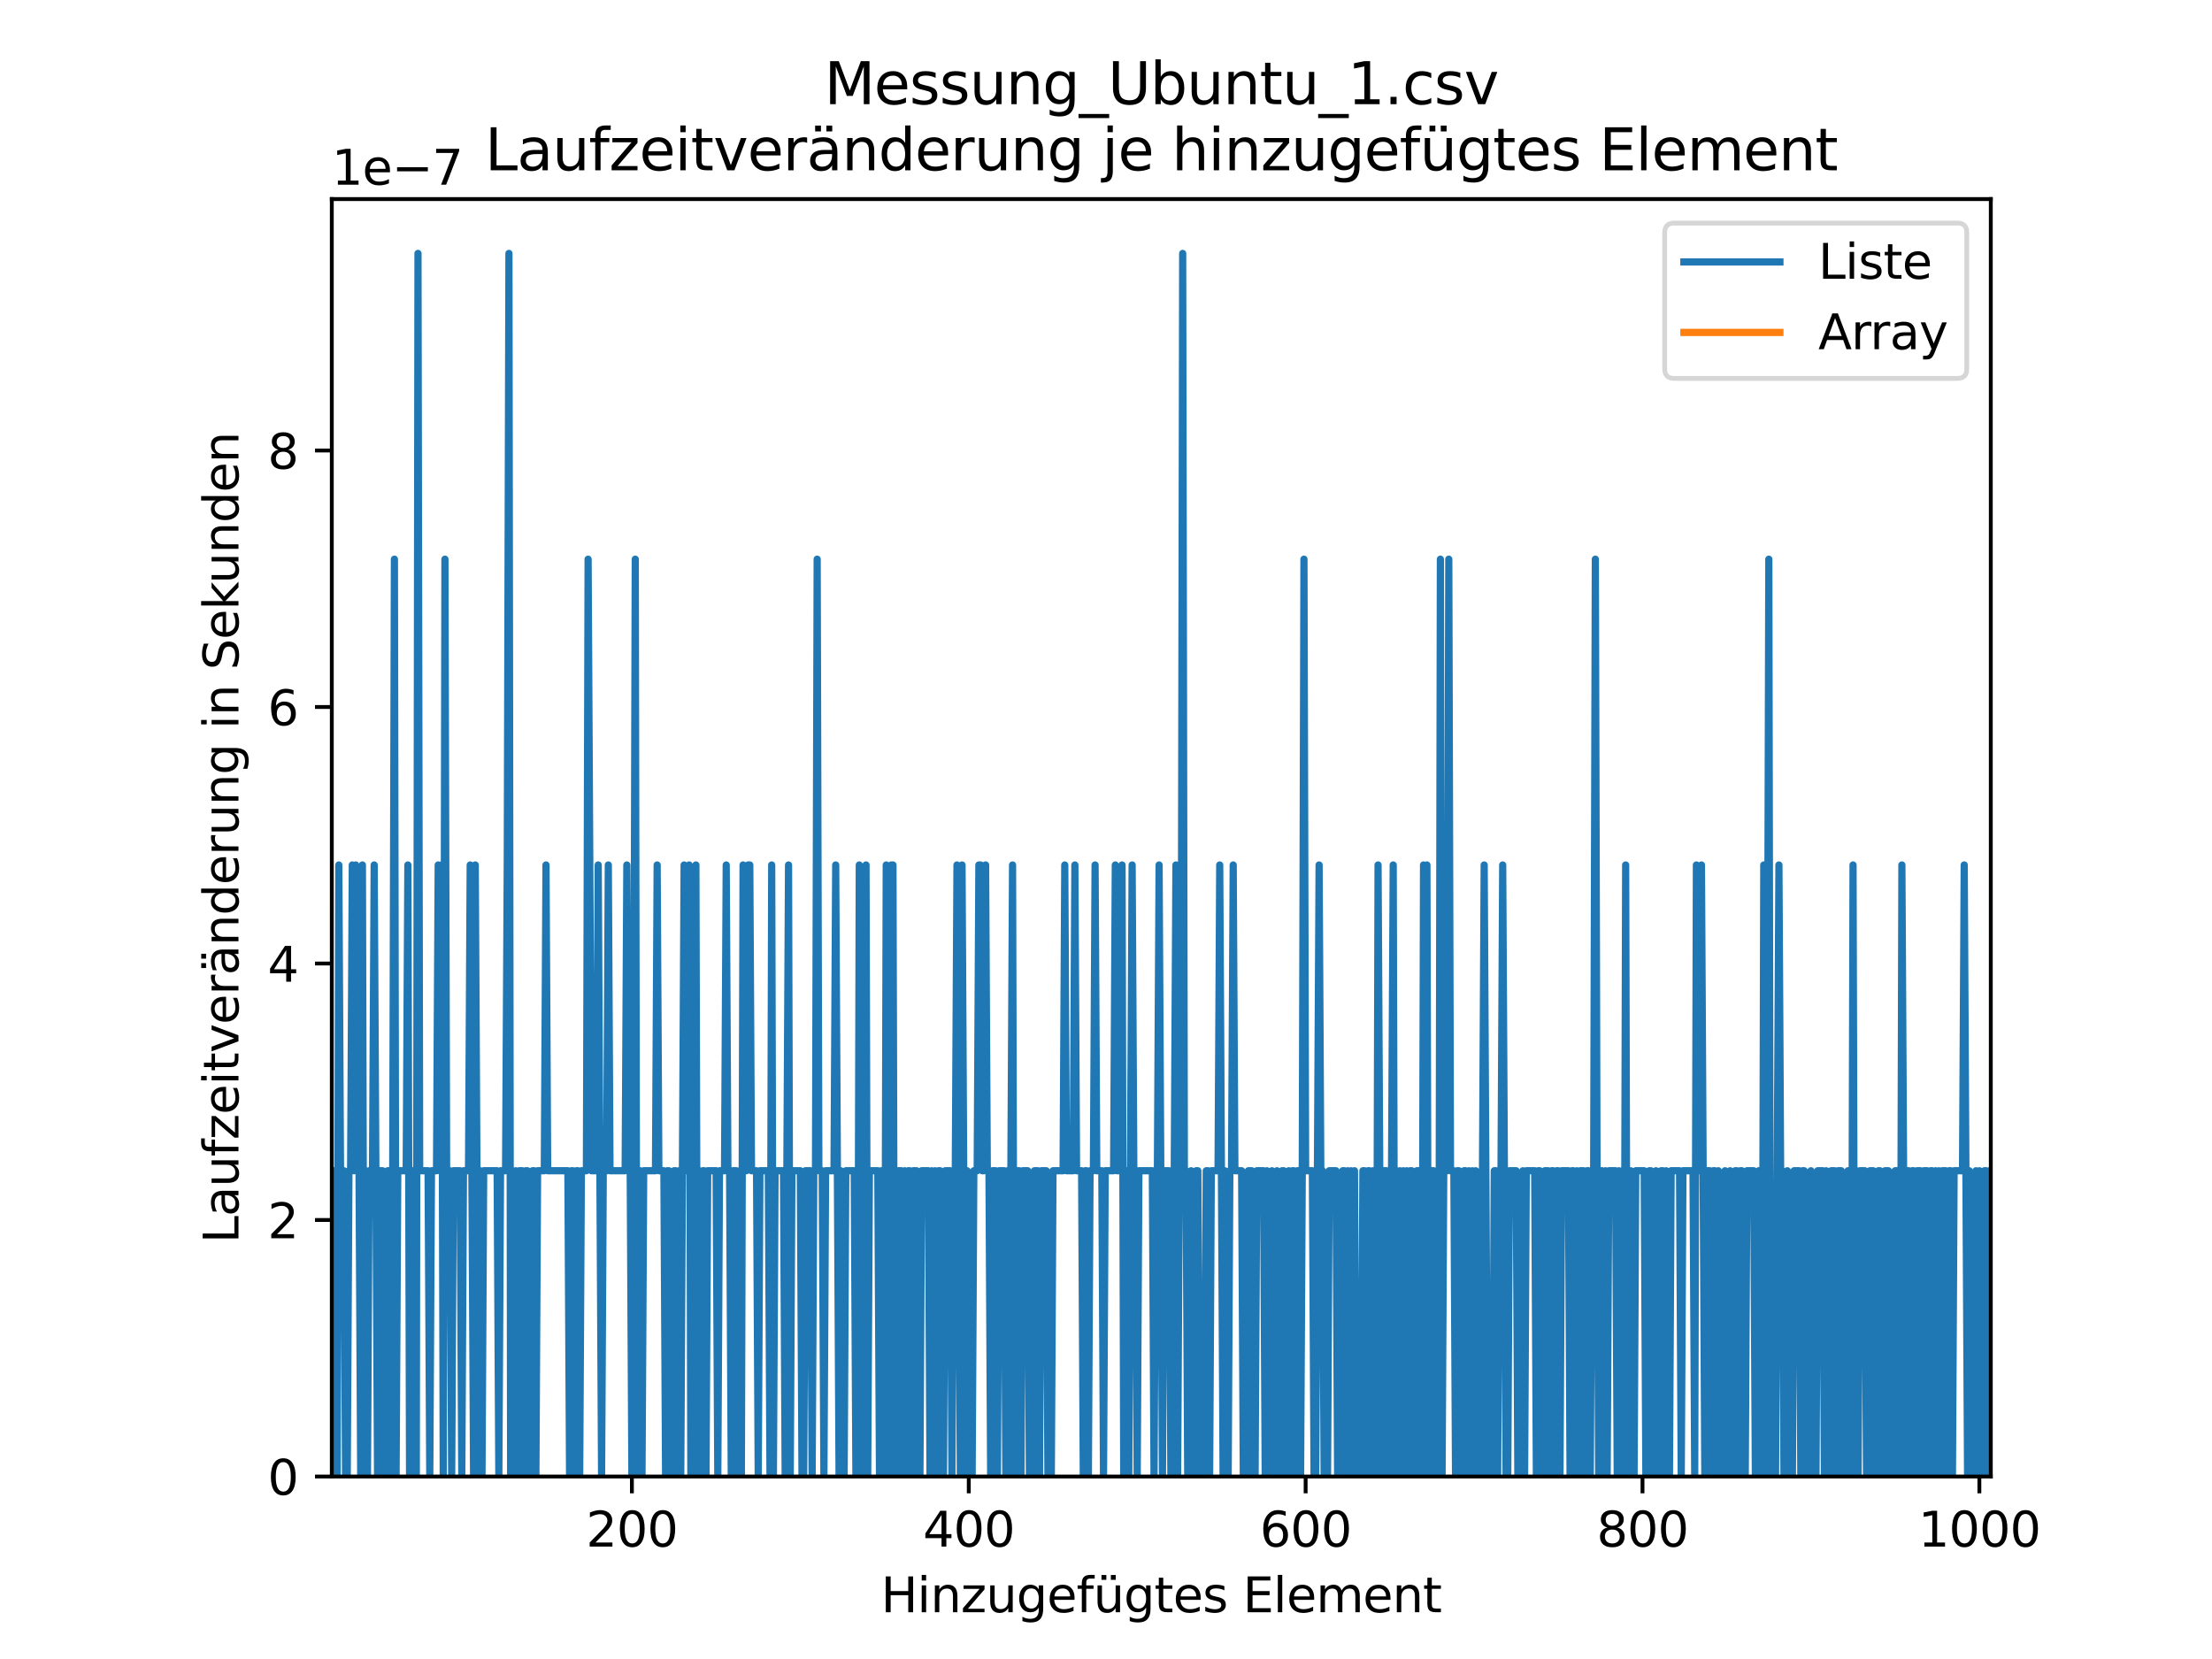 <?xml version="1.0" encoding="utf-8" standalone="no"?>
<!DOCTYPE svg PUBLIC "-//W3C//DTD SVG 1.1//EN"
  "http://www.w3.org/Graphics/SVG/1.1/DTD/svg11.dtd">
<svg height="345.6pt" version="1.1" viewBox="0 0 460.8 345.6" width="460.8pt" xmlns="http://www.w3.org/2000/svg" xmlns:xlink="http://www.w3.org/1999/xlink">
 <defs>
  <style type="text/css">*{stroke-linecap:butt;stroke-linejoin:round;}</style>
 </defs>
 <g id="figure_1">
  <g id="patch_1">
   <path d="M 0 345.6 
L 460.8 345.6 
L 460.8 0 
L 0 0 
z
" style="fill:#ffffff;"/>
  </g>
  <g id="axes_1">
   <g id="patch_2">
    <path d="M 69.12 307.584 
L 414.72 307.584 
L 414.72 41.472 
L 69.12 41.472 
z
" style="fill:#ffffff;"/>
   </g>
   <g id="matplotlib.axis_1">
    <g id="xtick_1">
     <g id="line2d_1">
      <defs>
       <path d="M 0 0 
L 0 3.5 
" id="m465f596992" style="stroke:#000000;stroke-width:0.8;"/>
      </defs>
      <g>
       <use style="stroke:#000000;stroke-width:0.8;" x="131.636" xlink:href="#m465f596992" y="307.584"/>
      </g>
     </g>
     <g id="text_1">
      <!-- 200 -->
      <g transform="translate(122.092 322.182)scale(0.1 -0.1)">
       <defs>
        <path d="M 1228 531 
L 3431 531 
L 3431 0 
L 469 0 
L 469 531 
Q 828 903 1448 1529 
Q 2069 2156 2228 2338 
Q 2531 2678 2651 2914 
Q 2772 3150 2772 3378 
Q 2772 3750 2511 3984 
Q 2250 4219 1831 4219 
Q 1534 4219 1204 4116 
Q 875 4013 500 3803 
L 500 4441 
Q 881 4594 1212 4672 
Q 1544 4750 1819 4750 
Q 2544 4750 2975 4387 
Q 3406 4025 3406 3419 
Q 3406 3131 3298 2873 
Q 3191 2616 2906 2266 
Q 2828 2175 2409 1742 
Q 1991 1309 1228 531 
z
" id="DejaVuSans-32" transform="scale(0.016)"/>
        <path d="M 2034 4250 
Q 1547 4250 1301 3770 
Q 1056 3291 1056 2328 
Q 1056 1369 1301 889 
Q 1547 409 2034 409 
Q 2525 409 2770 889 
Q 3016 1369 3016 2328 
Q 3016 3291 2770 3770 
Q 2525 4250 2034 4250 
z
M 2034 4750 
Q 2819 4750 3233 4129 
Q 3647 3509 3647 2328 
Q 3647 1150 3233 529 
Q 2819 -91 2034 -91 
Q 1250 -91 836 529 
Q 422 1150 422 2328 
Q 422 3509 836 4129 
Q 1250 4750 2034 4750 
z
" id="DejaVuSans-30" transform="scale(0.016)"/>
       </defs>
       <use xlink:href="#DejaVuSans-32"/>
       <use x="63.623" xlink:href="#DejaVuSans-30"/>
       <use x="127.246" xlink:href="#DejaVuSans-30"/>
      </g>
     </g>
    </g>
    <g id="xtick_2">
     <g id="line2d_2">
      <g>
       <use style="stroke:#000000;stroke-width:0.8;" x="201.812" xlink:href="#m465f596992" y="307.584"/>
      </g>
     </g>
     <g id="text_2">
      <!-- 400 -->
      <g transform="translate(192.268 322.182)scale(0.1 -0.1)">
       <defs>
        <path d="M 2419 4116 
L 825 1625 
L 2419 1625 
L 2419 4116 
z
M 2253 4666 
L 3047 4666 
L 3047 1625 
L 3713 1625 
L 3713 1100 
L 3047 1100 
L 3047 0 
L 2419 0 
L 2419 1100 
L 313 1100 
L 313 1709 
L 2253 4666 
z
" id="DejaVuSans-34" transform="scale(0.016)"/>
       </defs>
       <use xlink:href="#DejaVuSans-34"/>
       <use x="63.623" xlink:href="#DejaVuSans-30"/>
       <use x="127.246" xlink:href="#DejaVuSans-30"/>
      </g>
     </g>
    </g>
    <g id="xtick_3">
     <g id="line2d_3">
      <g>
       <use style="stroke:#000000;stroke-width:0.8;" x="271.987" xlink:href="#m465f596992" y="307.584"/>
      </g>
     </g>
     <g id="text_3">
      <!-- 600 -->
      <g transform="translate(262.444 322.182)scale(0.1 -0.1)">
       <defs>
        <path d="M 2113 2584 
Q 1688 2584 1439 2293 
Q 1191 2003 1191 1497 
Q 1191 994 1439 701 
Q 1688 409 2113 409 
Q 2538 409 2786 701 
Q 3034 994 3034 1497 
Q 3034 2003 2786 2293 
Q 2538 2584 2113 2584 
z
M 3366 4563 
L 3366 3988 
Q 3128 4100 2886 4159 
Q 2644 4219 2406 4219 
Q 1781 4219 1451 3797 
Q 1122 3375 1075 2522 
Q 1259 2794 1537 2939 
Q 1816 3084 2150 3084 
Q 2853 3084 3261 2657 
Q 3669 2231 3669 1497 
Q 3669 778 3244 343 
Q 2819 -91 2113 -91 
Q 1303 -91 875 529 
Q 447 1150 447 2328 
Q 447 3434 972 4092 
Q 1497 4750 2381 4750 
Q 2619 4750 2861 4703 
Q 3103 4656 3366 4563 
z
" id="DejaVuSans-36" transform="scale(0.016)"/>
       </defs>
       <use xlink:href="#DejaVuSans-36"/>
       <use x="63.623" xlink:href="#DejaVuSans-30"/>
       <use x="127.246" xlink:href="#DejaVuSans-30"/>
      </g>
     </g>
    </g>
    <g id="xtick_4">
     <g id="line2d_4">
      <g>
       <use style="stroke:#000000;stroke-width:0.8;" x="342.163" xlink:href="#m465f596992" y="307.584"/>
      </g>
     </g>
     <g id="text_4">
      <!-- 800 -->
      <g transform="translate(332.619 322.182)scale(0.1 -0.1)">
       <defs>
        <path d="M 2034 2216 
Q 1584 2216 1326 1975 
Q 1069 1734 1069 1313 
Q 1069 891 1326 650 
Q 1584 409 2034 409 
Q 2484 409 2743 651 
Q 3003 894 3003 1313 
Q 3003 1734 2745 1975 
Q 2488 2216 2034 2216 
z
M 1403 2484 
Q 997 2584 770 2862 
Q 544 3141 544 3541 
Q 544 4100 942 4425 
Q 1341 4750 2034 4750 
Q 2731 4750 3128 4425 
Q 3525 4100 3525 3541 
Q 3525 3141 3298 2862 
Q 3072 2584 2669 2484 
Q 3125 2378 3379 2068 
Q 3634 1759 3634 1313 
Q 3634 634 3220 271 
Q 2806 -91 2034 -91 
Q 1263 -91 848 271 
Q 434 634 434 1313 
Q 434 1759 690 2068 
Q 947 2378 1403 2484 
z
M 1172 3481 
Q 1172 3119 1398 2916 
Q 1625 2713 2034 2713 
Q 2441 2713 2670 2916 
Q 2900 3119 2900 3481 
Q 2900 3844 2670 4047 
Q 2441 4250 2034 4250 
Q 1625 4250 1398 4047 
Q 1172 3844 1172 3481 
z
" id="DejaVuSans-38" transform="scale(0.016)"/>
       </defs>
       <use xlink:href="#DejaVuSans-38"/>
       <use x="63.623" xlink:href="#DejaVuSans-30"/>
       <use x="127.246" xlink:href="#DejaVuSans-30"/>
      </g>
     </g>
    </g>
    <g id="xtick_5">
     <g id="line2d_5">
      <g>
       <use style="stroke:#000000;stroke-width:0.8;" x="412.339" xlink:href="#m465f596992" y="307.584"/>
      </g>
     </g>
     <g id="text_5">
      <!-- 1000 -->
      <g transform="translate(399.614 322.182)scale(0.1 -0.1)">
       <defs>
        <path d="M 794 531 
L 1825 531 
L 1825 4091 
L 703 3866 
L 703 4441 
L 1819 4666 
L 2450 4666 
L 2450 531 
L 3481 531 
L 3481 0 
L 794 0 
L 794 531 
z
" id="DejaVuSans-31" transform="scale(0.016)"/>
       </defs>
       <use xlink:href="#DejaVuSans-31"/>
       <use x="63.623" xlink:href="#DejaVuSans-30"/>
       <use x="127.246" xlink:href="#DejaVuSans-30"/>
       <use x="190.869" xlink:href="#DejaVuSans-30"/>
      </g>
     </g>
    </g>
    <g id="text_6">
     <!-- Hinzugefügtes Element -->
     <g transform="translate(183.524 335.861)scale(0.1 -0.1)">
      <defs>
       <path d="M 628 4666 
L 1259 4666 
L 1259 2753 
L 3553 2753 
L 3553 4666 
L 4184 4666 
L 4184 0 
L 3553 0 
L 3553 2222 
L 1259 2222 
L 1259 0 
L 628 0 
L 628 4666 
z
" id="DejaVuSans-48" transform="scale(0.016)"/>
       <path d="M 603 3500 
L 1178 3500 
L 1178 0 
L 603 0 
L 603 3500 
z
M 603 4863 
L 1178 4863 
L 1178 4134 
L 603 4134 
L 603 4863 
z
" id="DejaVuSans-69" transform="scale(0.016)"/>
       <path d="M 3513 2113 
L 3513 0 
L 2938 0 
L 2938 2094 
Q 2938 2591 2744 2837 
Q 2550 3084 2163 3084 
Q 1697 3084 1428 2787 
Q 1159 2491 1159 1978 
L 1159 0 
L 581 0 
L 581 3500 
L 1159 3500 
L 1159 2956 
Q 1366 3272 1645 3428 
Q 1925 3584 2291 3584 
Q 2894 3584 3203 3211 
Q 3513 2838 3513 2113 
z
" id="DejaVuSans-6e" transform="scale(0.016)"/>
       <path d="M 353 3500 
L 3084 3500 
L 3084 2975 
L 922 459 
L 3084 459 
L 3084 0 
L 275 0 
L 275 525 
L 2438 3041 
L 353 3041 
L 353 3500 
z
" id="DejaVuSans-7a" transform="scale(0.016)"/>
       <path d="M 544 1381 
L 544 3500 
L 1119 3500 
L 1119 1403 
Q 1119 906 1312 657 
Q 1506 409 1894 409 
Q 2359 409 2629 706 
Q 2900 1003 2900 1516 
L 2900 3500 
L 3475 3500 
L 3475 0 
L 2900 0 
L 2900 538 
Q 2691 219 2414 64 
Q 2138 -91 1772 -91 
Q 1169 -91 856 284 
Q 544 659 544 1381 
z
M 1991 3584 
L 1991 3584 
z
" id="DejaVuSans-75" transform="scale(0.016)"/>
       <path d="M 2906 1791 
Q 2906 2416 2648 2759 
Q 2391 3103 1925 3103 
Q 1463 3103 1205 2759 
Q 947 2416 947 1791 
Q 947 1169 1205 825 
Q 1463 481 1925 481 
Q 2391 481 2648 825 
Q 2906 1169 2906 1791 
z
M 3481 434 
Q 3481 -459 3084 -895 
Q 2688 -1331 1869 -1331 
Q 1566 -1331 1297 -1286 
Q 1028 -1241 775 -1147 
L 775 -588 
Q 1028 -725 1275 -790 
Q 1522 -856 1778 -856 
Q 2344 -856 2625 -561 
Q 2906 -266 2906 331 
L 2906 616 
Q 2728 306 2450 153 
Q 2172 0 1784 0 
Q 1141 0 747 490 
Q 353 981 353 1791 
Q 353 2603 747 3093 
Q 1141 3584 1784 3584 
Q 2172 3584 2450 3431 
Q 2728 3278 2906 2969 
L 2906 3500 
L 3481 3500 
L 3481 434 
z
" id="DejaVuSans-67" transform="scale(0.016)"/>
       <path d="M 3597 1894 
L 3597 1613 
L 953 1613 
Q 991 1019 1311 708 
Q 1631 397 2203 397 
Q 2534 397 2845 478 
Q 3156 559 3463 722 
L 3463 178 
Q 3153 47 2828 -22 
Q 2503 -91 2169 -91 
Q 1331 -91 842 396 
Q 353 884 353 1716 
Q 353 2575 817 3079 
Q 1281 3584 2069 3584 
Q 2775 3584 3186 3129 
Q 3597 2675 3597 1894 
z
M 3022 2063 
Q 3016 2534 2758 2815 
Q 2500 3097 2075 3097 
Q 1594 3097 1305 2825 
Q 1016 2553 972 2059 
L 3022 2063 
z
" id="DejaVuSans-65" transform="scale(0.016)"/>
       <path d="M 2375 4863 
L 2375 4384 
L 1825 4384 
Q 1516 4384 1395 4259 
Q 1275 4134 1275 3809 
L 1275 3500 
L 2222 3500 
L 2222 3053 
L 1275 3053 
L 1275 0 
L 697 0 
L 697 3053 
L 147 3053 
L 147 3500 
L 697 3500 
L 697 3744 
Q 697 4328 969 4595 
Q 1241 4863 1831 4863 
L 2375 4863 
z
" id="DejaVuSans-66" transform="scale(0.016)"/>
       <path d="M 544 1381 
L 544 3500 
L 1119 3500 
L 1119 1403 
Q 1119 906 1312 657 
Q 1506 409 1894 409 
Q 2359 409 2629 706 
Q 2900 1003 2900 1516 
L 2900 3500 
L 3475 3500 
L 3475 0 
L 2900 0 
L 2900 538 
Q 2691 219 2414 64 
Q 2138 -91 1772 -91 
Q 1169 -91 856 284 
Q 544 659 544 1381 
z
M 1991 3584 
L 1991 3584 
z
M 2278 4850 
L 2912 4850 
L 2912 4219 
L 2278 4219 
L 2278 4850 
z
M 1056 4850 
L 1690 4850 
L 1690 4219 
L 1056 4219 
L 1056 4850 
z
" id="DejaVuSans-fc" transform="scale(0.016)"/>
       <path d="M 1172 4494 
L 1172 3500 
L 2356 3500 
L 2356 3053 
L 1172 3053 
L 1172 1153 
Q 1172 725 1289 603 
Q 1406 481 1766 481 
L 2356 481 
L 2356 0 
L 1766 0 
Q 1100 0 847 248 
Q 594 497 594 1153 
L 594 3053 
L 172 3053 
L 172 3500 
L 594 3500 
L 594 4494 
L 1172 4494 
z
" id="DejaVuSans-74" transform="scale(0.016)"/>
       <path d="M 2834 3397 
L 2834 2853 
Q 2591 2978 2328 3040 
Q 2066 3103 1784 3103 
Q 1356 3103 1142 2972 
Q 928 2841 928 2578 
Q 928 2378 1081 2264 
Q 1234 2150 1697 2047 
L 1894 2003 
Q 2506 1872 2764 1633 
Q 3022 1394 3022 966 
Q 3022 478 2636 193 
Q 2250 -91 1575 -91 
Q 1294 -91 989 -36 
Q 684 19 347 128 
L 347 722 
Q 666 556 975 473 
Q 1284 391 1588 391 
Q 1994 391 2212 530 
Q 2431 669 2431 922 
Q 2431 1156 2273 1281 
Q 2116 1406 1581 1522 
L 1381 1569 
Q 847 1681 609 1914 
Q 372 2147 372 2553 
Q 372 3047 722 3315 
Q 1072 3584 1716 3584 
Q 2034 3584 2315 3537 
Q 2597 3491 2834 3397 
z
" id="DejaVuSans-73" transform="scale(0.016)"/>
       <path id="DejaVuSans-20" transform="scale(0.016)"/>
       <path d="M 628 4666 
L 3578 4666 
L 3578 4134 
L 1259 4134 
L 1259 2753 
L 3481 2753 
L 3481 2222 
L 1259 2222 
L 1259 531 
L 3634 531 
L 3634 0 
L 628 0 
L 628 4666 
z
" id="DejaVuSans-45" transform="scale(0.016)"/>
       <path d="M 603 4863 
L 1178 4863 
L 1178 0 
L 603 0 
L 603 4863 
z
" id="DejaVuSans-6c" transform="scale(0.016)"/>
       <path d="M 3328 2828 
Q 3544 3216 3844 3400 
Q 4144 3584 4550 3584 
Q 5097 3584 5394 3201 
Q 5691 2819 5691 2113 
L 5691 0 
L 5113 0 
L 5113 2094 
Q 5113 2597 4934 2840 
Q 4756 3084 4391 3084 
Q 3944 3084 3684 2787 
Q 3425 2491 3425 1978 
L 3425 0 
L 2847 0 
L 2847 2094 
Q 2847 2600 2669 2842 
Q 2491 3084 2119 3084 
Q 1678 3084 1418 2786 
Q 1159 2488 1159 1978 
L 1159 0 
L 581 0 
L 581 3500 
L 1159 3500 
L 1159 2956 
Q 1356 3278 1631 3431 
Q 1906 3584 2284 3584 
Q 2666 3584 2933 3390 
Q 3200 3197 3328 2828 
z
" id="DejaVuSans-6d" transform="scale(0.016)"/>
      </defs>
      <use xlink:href="#DejaVuSans-48"/>
      <use x="75.195" xlink:href="#DejaVuSans-69"/>
      <use x="102.979" xlink:href="#DejaVuSans-6e"/>
      <use x="166.357" xlink:href="#DejaVuSans-7a"/>
      <use x="218.848" xlink:href="#DejaVuSans-75"/>
      <use x="282.227" xlink:href="#DejaVuSans-67"/>
      <use x="345.703" xlink:href="#DejaVuSans-65"/>
      <use x="407.227" xlink:href="#DejaVuSans-66"/>
      <use x="442.432" xlink:href="#DejaVuSans-fc"/>
      <use x="505.811" xlink:href="#DejaVuSans-67"/>
      <use x="569.287" xlink:href="#DejaVuSans-74"/>
      <use x="608.496" xlink:href="#DejaVuSans-65"/>
      <use x="670.02" xlink:href="#DejaVuSans-73"/>
      <use x="722.119" xlink:href="#DejaVuSans-20"/>
      <use x="753.906" xlink:href="#DejaVuSans-45"/>
      <use x="817.09" xlink:href="#DejaVuSans-6c"/>
      <use x="844.873" xlink:href="#DejaVuSans-65"/>
      <use x="906.396" xlink:href="#DejaVuSans-6d"/>
      <use x="1003.809" xlink:href="#DejaVuSans-65"/>
      <use x="1065.332" xlink:href="#DejaVuSans-6e"/>
      <use x="1128.711" xlink:href="#DejaVuSans-74"/>
     </g>
    </g>
   </g>
   <g id="matplotlib.axis_2">
    <g id="ytick_1">
     <g id="line2d_6">
      <defs>
       <path d="M 0 0 
L -3.5 0 
" id="mbeaa8f74af" style="stroke:#000000;stroke-width:0.8;"/>
      </defs>
      <g>
       <use style="stroke:#000000;stroke-width:0.8;" x="69.12" xlink:href="#mbeaa8f74af" y="307.584"/>
      </g>
     </g>
     <g id="text_7">
      <!-- 0 -->
      <g transform="translate(55.758 311.383)scale(0.1 -0.1)">
       <use xlink:href="#DejaVuSans-30"/>
      </g>
     </g>
    </g>
    <g id="ytick_2">
     <g id="line2d_7">
      <g>
       <use style="stroke:#000000;stroke-width:0.8;" x="69.12" xlink:href="#mbeaa8f74af" y="254.15"/>
      </g>
     </g>
     <g id="text_8">
      <!-- 2 -->
      <g transform="translate(55.758 257.949)scale(0.1 -0.1)">
       <use xlink:href="#DejaVuSans-32"/>
      </g>
     </g>
    </g>
    <g id="ytick_3">
     <g id="line2d_8">
      <g>
       <use style="stroke:#000000;stroke-width:0.8;" x="69.12" xlink:href="#mbeaa8f74af" y="200.716"/>
      </g>
     </g>
     <g id="text_9">
      <!-- 4 -->
      <g transform="translate(55.758 204.515)scale(0.1 -0.1)">
       <use xlink:href="#DejaVuSans-34"/>
      </g>
     </g>
    </g>
    <g id="ytick_4">
     <g id="line2d_9">
      <g>
       <use style="stroke:#000000;stroke-width:0.8;" x="69.12" xlink:href="#mbeaa8f74af" y="147.282"/>
      </g>
     </g>
     <g id="text_10">
      <!-- 6 -->
      <g transform="translate(55.758 151.081)scale(0.1 -0.1)">
       <use xlink:href="#DejaVuSans-36"/>
      </g>
     </g>
    </g>
    <g id="ytick_5">
     <g id="line2d_10">
      <g>
       <use style="stroke:#000000;stroke-width:0.8;" x="69.12" xlink:href="#mbeaa8f74af" y="93.848"/>
      </g>
     </g>
     <g id="text_11">
      <!-- 8 -->
      <g transform="translate(55.758 97.647)scale(0.1 -0.1)">
       <use xlink:href="#DejaVuSans-38"/>
      </g>
     </g>
    </g>
    <g id="text_12">
     <!-- Laufzeitveränderung in Sekunden -->
     <g transform="translate(49.678 258.982)rotate(-90)scale(0.1 -0.1)">
      <defs>
       <path d="M 628 4666 
L 1259 4666 
L 1259 531 
L 3531 531 
L 3531 0 
L 628 0 
L 628 4666 
z
" id="DejaVuSans-4c" transform="scale(0.016)"/>
       <path d="M 2194 1759 
Q 1497 1759 1228 1600 
Q 959 1441 959 1056 
Q 959 750 1161 570 
Q 1363 391 1709 391 
Q 2188 391 2477 730 
Q 2766 1069 2766 1631 
L 2766 1759 
L 2194 1759 
z
M 3341 1997 
L 3341 0 
L 2766 0 
L 2766 531 
Q 2569 213 2275 61 
Q 1981 -91 1556 -91 
Q 1019 -91 701 211 
Q 384 513 384 1019 
Q 384 1609 779 1909 
Q 1175 2209 1959 2209 
L 2766 2209 
L 2766 2266 
Q 2766 2663 2505 2880 
Q 2244 3097 1772 3097 
Q 1472 3097 1187 3025 
Q 903 2953 641 2809 
L 641 3341 
Q 956 3463 1253 3523 
Q 1550 3584 1831 3584 
Q 2591 3584 2966 3190 
Q 3341 2797 3341 1997 
z
" id="DejaVuSans-61" transform="scale(0.016)"/>
       <path d="M 191 3500 
L 800 3500 
L 1894 563 
L 2988 3500 
L 3597 3500 
L 2284 0 
L 1503 0 
L 191 3500 
z
" id="DejaVuSans-76" transform="scale(0.016)"/>
       <path d="M 2631 2963 
Q 2534 3019 2420 3045 
Q 2306 3072 2169 3072 
Q 1681 3072 1420 2755 
Q 1159 2438 1159 1844 
L 1159 0 
L 581 0 
L 581 3500 
L 1159 3500 
L 1159 2956 
Q 1341 3275 1631 3429 
Q 1922 3584 2338 3584 
Q 2397 3584 2469 3576 
Q 2541 3569 2628 3553 
L 2631 2963 
z
" id="DejaVuSans-72" transform="scale(0.016)"/>
       <path d="M 2194 1759 
Q 1497 1759 1228 1600 
Q 959 1441 959 1056 
Q 959 750 1161 570 
Q 1363 391 1709 391 
Q 2188 391 2477 730 
Q 2766 1069 2766 1631 
L 2766 1759 
L 2194 1759 
z
M 3341 1997 
L 3341 0 
L 2766 0 
L 2766 531 
Q 2569 213 2275 61 
Q 1981 -91 1556 -91 
Q 1019 -91 701 211 
Q 384 513 384 1019 
Q 384 1609 779 1909 
Q 1175 2209 1959 2209 
L 2766 2209 
L 2766 2266 
Q 2766 2663 2505 2880 
Q 2244 3097 1772 3097 
Q 1472 3097 1187 3025 
Q 903 2953 641 2809 
L 641 3341 
Q 956 3463 1253 3523 
Q 1550 3584 1831 3584 
Q 2591 3584 2966 3190 
Q 3341 2797 3341 1997 
z
M 2150 4850 
L 2784 4850 
L 2784 4219 
L 2150 4219 
L 2150 4850 
z
M 928 4850 
L 1562 4850 
L 1562 4219 
L 928 4219 
L 928 4850 
z
" id="DejaVuSans-e4" transform="scale(0.016)"/>
       <path d="M 2906 2969 
L 2906 4863 
L 3481 4863 
L 3481 0 
L 2906 0 
L 2906 525 
Q 2725 213 2448 61 
Q 2172 -91 1784 -91 
Q 1150 -91 751 415 
Q 353 922 353 1747 
Q 353 2572 751 3078 
Q 1150 3584 1784 3584 
Q 2172 3584 2448 3432 
Q 2725 3281 2906 2969 
z
M 947 1747 
Q 947 1113 1208 752 
Q 1469 391 1925 391 
Q 2381 391 2643 752 
Q 2906 1113 2906 1747 
Q 2906 2381 2643 2742 
Q 2381 3103 1925 3103 
Q 1469 3103 1208 2742 
Q 947 2381 947 1747 
z
" id="DejaVuSans-64" transform="scale(0.016)"/>
       <path d="M 3425 4513 
L 3425 3897 
Q 3066 4069 2747 4153 
Q 2428 4238 2131 4238 
Q 1616 4238 1336 4038 
Q 1056 3838 1056 3469 
Q 1056 3159 1242 3001 
Q 1428 2844 1947 2747 
L 2328 2669 
Q 3034 2534 3370 2195 
Q 3706 1856 3706 1288 
Q 3706 609 3251 259 
Q 2797 -91 1919 -91 
Q 1588 -91 1214 -16 
Q 841 59 441 206 
L 441 856 
Q 825 641 1194 531 
Q 1563 422 1919 422 
Q 2459 422 2753 634 
Q 3047 847 3047 1241 
Q 3047 1584 2836 1778 
Q 2625 1972 2144 2069 
L 1759 2144 
Q 1053 2284 737 2584 
Q 422 2884 422 3419 
Q 422 4038 858 4394 
Q 1294 4750 2059 4750 
Q 2388 4750 2728 4690 
Q 3069 4631 3425 4513 
z
" id="DejaVuSans-53" transform="scale(0.016)"/>
       <path d="M 581 4863 
L 1159 4863 
L 1159 1991 
L 2875 3500 
L 3609 3500 
L 1753 1863 
L 3688 0 
L 2938 0 
L 1159 1709 
L 1159 0 
L 581 0 
L 581 4863 
z
" id="DejaVuSans-6b" transform="scale(0.016)"/>
      </defs>
      <use xlink:href="#DejaVuSans-4c"/>
      <use x="55.713" xlink:href="#DejaVuSans-61"/>
      <use x="116.992" xlink:href="#DejaVuSans-75"/>
      <use x="180.371" xlink:href="#DejaVuSans-66"/>
      <use x="215.576" xlink:href="#DejaVuSans-7a"/>
      <use x="268.066" xlink:href="#DejaVuSans-65"/>
      <use x="329.59" xlink:href="#DejaVuSans-69"/>
      <use x="357.373" xlink:href="#DejaVuSans-74"/>
      <use x="396.582" xlink:href="#DejaVuSans-76"/>
      <use x="455.762" xlink:href="#DejaVuSans-65"/>
      <use x="517.285" xlink:href="#DejaVuSans-72"/>
      <use x="558.398" xlink:href="#DejaVuSans-e4"/>
      <use x="619.678" xlink:href="#DejaVuSans-6e"/>
      <use x="683.057" xlink:href="#DejaVuSans-64"/>
      <use x="746.533" xlink:href="#DejaVuSans-65"/>
      <use x="808.057" xlink:href="#DejaVuSans-72"/>
      <use x="849.17" xlink:href="#DejaVuSans-75"/>
      <use x="912.549" xlink:href="#DejaVuSans-6e"/>
      <use x="975.928" xlink:href="#DejaVuSans-67"/>
      <use x="1039.404" xlink:href="#DejaVuSans-20"/>
      <use x="1071.191" xlink:href="#DejaVuSans-69"/>
      <use x="1098.975" xlink:href="#DejaVuSans-6e"/>
      <use x="1162.354" xlink:href="#DejaVuSans-20"/>
      <use x="1194.141" xlink:href="#DejaVuSans-53"/>
      <use x="1257.617" xlink:href="#DejaVuSans-65"/>
      <use x="1319.141" xlink:href="#DejaVuSans-6b"/>
      <use x="1373.926" xlink:href="#DejaVuSans-75"/>
      <use x="1437.305" xlink:href="#DejaVuSans-6e"/>
      <use x="1500.684" xlink:href="#DejaVuSans-64"/>
      <use x="1564.16" xlink:href="#DejaVuSans-65"/>
      <use x="1625.684" xlink:href="#DejaVuSans-6e"/>
     </g>
    </g>
    <g id="text_13">
     <!-- 1e−7 -->
     <g transform="translate(69.12 38.472)scale(0.1 -0.1)">
      <defs>
       <path d="M 678 2272 
L 4684 2272 
L 4684 1741 
L 678 1741 
L 678 2272 
z
" id="DejaVuSans-2212" transform="scale(0.016)"/>
       <path d="M 525 4666 
L 3525 4666 
L 3525 4397 
L 1831 0 
L 1172 0 
L 2766 4134 
L 525 4134 
L 525 4666 
z
" id="DejaVuSans-37" transform="scale(0.016)"/>
      </defs>
      <use xlink:href="#DejaVuSans-31"/>
      <use x="63.623" xlink:href="#DejaVuSans-65"/>
      <use x="125.146" xlink:href="#DejaVuSans-2212"/>
      <use x="208.936" xlink:href="#DejaVuSans-37"/>
     </g>
    </g>
   </g>
   <g id="line2d_11">
    <path clip-path="url(#p28665c11ae)" d="M 68.828 243.886 
L 69.53 243.886 
L 69.881 307.584 
L 70.232 307.584 
L 70.583 180.187 
L 70.934 243.886 
L 71.635 243.886 
L 71.986 307.584 
L 72.337 307.584 
L 72.688 243.886 
L 73.039 243.886 
L 73.39 180.187 
L 73.741 243.886 
L 74.092 180.187 
L 74.442 243.886 
L 74.793 243.886 
L 75.144 307.584 
L 75.495 180.187 
L 75.846 307.584 
L 76.197 243.886 
L 76.548 307.584 
L 76.899 243.886 
L 77.6 243.886 
L 77.951 180.187 
L 78.653 307.584 
L 79.004 243.886 
L 79.706 243.886 
L 80.056 307.584 
L 80.407 307.584 
L 80.758 243.886 
L 81.109 243.886 
L 81.46 307.584 
L 81.811 243.886 
L 82.162 116.489 
L 82.513 307.584 
L 82.863 243.886 
L 84.618 243.886 
L 84.969 180.187 
L 85.32 307.584 
L 85.671 243.886 
L 86.021 243.886 
L 86.372 307.584 
L 86.723 307.584 
L 87.074 52.791 
L 87.425 243.886 
L 89.179 243.886 
L 89.53 307.584 
L 89.881 243.886 
L 90.934 243.886 
L 91.285 180.187 
L 91.635 243.886 
L 91.986 180.187 
L 92.337 307.584 
L 92.688 116.489 
L 93.039 243.886 
L 93.741 243.886 
L 94.092 307.584 
L 94.443 243.886 
L 95.846 243.886 
L 96.197 307.584 
L 96.548 243.886 
L 97.6 243.886 
L 97.951 180.187 
L 98.653 307.584 
L 99.004 180.187 
L 99.706 307.584 
L 100.057 243.886 
L 100.407 307.584 
L 100.758 243.886 
L 103.565 243.886 
L 103.916 307.584 
L 104.267 243.886 
L 105.32 243.886 
L 105.671 180.187 
L 106.022 52.791 
L 106.372 307.584 
L 106.723 243.886 
L 107.074 307.584 
L 107.425 243.886 
L 107.776 307.584 
L 108.127 243.886 
L 108.829 243.886 
L 109.179 307.584 
L 109.53 243.886 
L 109.881 243.886 
L 110.232 307.584 
L 110.583 307.584 
L 110.934 243.886 
L 111.285 243.886 
L 111.636 307.584 
L 111.986 243.886 
L 113.39 243.886 
L 113.741 180.187 
L 114.092 243.886 
L 118.302 243.886 
L 118.653 307.584 
L 119.004 243.886 
L 119.355 243.886 
L 119.706 307.584 
L 120.057 243.886 
L 120.408 243.886 
L 120.758 307.584 
L 121.109 243.886 
L 122.162 243.886 
L 122.513 116.489 
L 123.215 243.886 
L 124.267 243.886 
L 124.618 180.187 
L 125.32 307.584 
L 125.671 243.886 
L 126.373 243.886 
L 126.723 180.187 
L 127.074 243.886 
L 130.232 243.886 
L 130.583 180.187 
L 130.934 243.886 
L 131.285 243.886 
L 131.636 307.584 
L 131.987 243.886 
L 132.337 116.489 
L 132.688 307.584 
L 133.039 243.886 
L 133.39 243.886 
L 133.741 307.584 
L 134.092 243.886 
L 136.548 243.886 
L 136.899 180.187 
L 137.25 243.886 
L 138.302 243.886 
L 138.653 307.584 
L 139.004 243.886 
L 139.355 243.886 
L 139.706 307.584 
L 140.057 307.584 
L 140.408 243.886 
L 140.759 243.886 
L 141.109 307.584 
L 141.46 243.886 
L 141.811 307.584 
L 142.513 180.187 
L 142.864 243.886 
L 143.215 243.886 
L 143.566 180.187 
L 143.916 307.584 
L 144.267 243.886 
L 144.618 307.584 
L 144.969 180.187 
L 145.32 307.584 
L 145.671 243.886 
L 146.022 307.584 
L 146.373 243.886 
L 146.724 243.886 
L 147.074 307.584 
L 147.425 243.886 
L 149.18 243.886 
L 149.531 307.584 
L 149.881 243.886 
L 150.934 243.886 
L 151.285 180.187 
L 151.636 243.886 
L 151.987 243.886 
L 152.338 307.584 
L 152.688 243.886 
L 153.39 243.886 
L 153.741 307.584 
L 154.092 243.886 
L 154.443 307.584 
L 154.794 180.187 
L 155.145 243.886 
L 155.495 243.886 
L 155.846 180.187 
L 156.197 180.187 
L 156.548 243.886 
L 157.601 243.886 
L 157.952 307.584 
L 158.303 243.886 
L 160.057 243.886 
L 160.408 307.584 
L 160.759 180.187 
L 161.11 307.584 
L 161.46 243.886 
L 163.215 243.886 
L 163.566 307.584 
L 164.267 180.187 
L 164.618 307.584 
L 164.969 243.886 
L 166.724 243.886 
L 167.075 307.584 
L 167.425 307.584 
L 167.776 243.886 
L 168.829 243.886 
L 169.18 307.584 
L 169.531 243.886 
L 169.882 243.886 
L 170.232 116.489 
L 170.583 243.886 
L 171.285 243.886 
L 171.636 307.584 
L 171.987 243.886 
L 173.741 243.886 
L 174.092 180.187 
L 174.794 307.584 
L 175.145 243.886 
L 175.496 307.584 
L 175.846 307.584 
L 176.197 243.886 
L 177.952 243.886 
L 178.303 307.584 
L 178.654 307.584 
L 179.004 180.187 
L 179.355 307.584 
L 179.706 307.584 
L 180.408 180.187 
L 180.759 307.584 
L 181.11 243.886 
L 182.864 243.886 
L 183.215 307.584 
L 183.566 243.886 
L 183.917 307.584 
L 184.268 307.584 
L 184.618 180.187 
L 185.32 307.584 
L 185.671 180.187 
L 186.022 180.187 
L 186.373 307.584 
L 186.724 307.584 
L 187.075 243.886 
L 187.776 243.886 
L 188.127 307.584 
L 188.478 243.886 
L 188.829 307.584 
L 189.18 243.886 
L 189.531 243.886 
L 189.882 307.584 
L 190.233 243.886 
L 190.934 243.886 
L 191.285 307.584 
L 191.636 307.584 
L 191.987 243.886 
L 193.39 243.886 
L 193.741 307.584 
L 194.092 243.886 
L 194.443 307.584 
L 194.794 243.886 
L 195.145 307.584 
L 195.496 243.886 
L 195.847 243.886 
L 196.197 307.584 
L 196.548 307.584 
L 196.899 243.886 
L 197.952 243.886 
L 198.303 307.584 
L 198.654 243.886 
L 199.005 243.886 
L 199.355 180.187 
L 200.057 307.584 
L 200.408 180.187 
L 201.11 307.584 
L 201.461 243.886 
L 201.812 307.584 
L 202.513 307.584 
L 202.864 243.886 
L 203.566 243.886 
L 203.917 180.187 
L 204.268 180.187 
L 204.619 243.886 
L 204.969 243.886 
L 205.32 180.187 
L 205.671 243.886 
L 206.022 243.886 
L 206.373 307.584 
L 206.724 243.886 
L 207.426 243.886 
L 207.776 307.584 
L 208.127 243.886 
L 209.18 243.886 
L 209.531 307.584 
L 209.882 243.886 
L 210.233 307.584 
L 210.934 180.187 
L 211.285 307.584 
L 211.636 307.584 
L 211.987 243.886 
L 212.338 243.886 
L 212.689 307.584 
L 213.04 243.886 
L 214.092 243.886 
L 214.443 307.584 
L 215.145 307.584 
L 215.496 243.886 
L 216.198 243.886 
L 216.548 307.584 
L 216.899 243.886 
L 217.952 243.886 
L 218.303 307.584 
L 219.005 307.584 
L 219.356 243.886 
L 221.461 243.886 
L 221.812 180.187 
L 222.163 243.886 
L 223.566 243.886 
L 223.917 180.187 
L 224.268 243.886 
L 225.32 243.886 
L 225.671 307.584 
L 226.022 243.886 
L 226.373 243.886 
L 226.724 307.584 
L 227.075 243.886 
L 227.777 243.886 
L 228.127 180.187 
L 228.478 243.886 
L 229.531 243.886 
L 229.882 307.584 
L 230.233 243.886 
L 231.987 243.886 
L 232.338 180.187 
L 232.689 243.886 
L 233.391 243.886 
L 233.742 180.187 
L 234.092 307.584 
L 234.443 307.584 
L 234.794 243.886 
L 235.145 307.584 
L 235.847 180.187 
L 236.198 243.886 
L 236.549 243.886 
L 236.899 307.584 
L 237.25 243.886 
L 240.057 243.886 
L 240.408 307.584 
L 240.759 243.886 
L 241.11 243.886 
L 241.461 180.187 
L 242.163 307.584 
L 242.514 243.886 
L 243.566 243.886 
L 243.917 307.584 
L 244.268 243.886 
L 244.619 243.886 
L 244.97 180.187 
L 245.321 307.584 
L 245.671 243.886 
L 246.022 243.886 
L 246.373 52.791 
L 246.724 243.886 
L 247.075 243.886 
L 247.426 307.584 
L 247.777 307.584 
L 248.128 243.886 
L 248.478 307.584 
L 248.829 307.584 
L 249.18 243.886 
L 249.531 243.886 
L 249.882 307.584 
L 250.935 307.584 
L 251.286 243.886 
L 251.636 243.886 
L 251.987 307.584 
L 252.338 243.886 
L 253.742 243.886 
L 254.093 180.187 
L 254.794 307.584 
L 255.145 243.886 
L 255.496 307.584 
L 255.847 307.584 
L 256.198 243.886 
L 256.549 243.886 
L 256.9 180.187 
L 257.25 243.886 
L 258.654 243.886 
L 259.005 307.584 
L 259.707 307.584 
L 260.057 243.886 
L 260.759 243.886 
L 261.11 307.584 
L 261.461 307.584 
L 261.812 243.886 
L 263.215 243.886 
L 263.566 307.584 
L 263.917 243.886 
L 264.268 307.584 
L 264.619 307.584 
L 264.97 243.886 
L 265.321 307.584 
L 265.672 307.584 
L 266.022 243.886 
L 266.373 307.584 
L 266.724 307.584 
L 267.075 243.886 
L 267.426 243.886 
L 267.777 307.584 
L 268.128 307.584 
L 268.479 243.886 
L 268.829 307.584 
L 269.18 243.886 
L 269.531 243.886 
L 269.882 307.584 
L 270.233 243.886 
L 270.584 243.886 
L 270.935 307.584 
L 271.286 243.886 
L 271.637 116.489 
L 271.987 243.886 
L 273.391 243.886 
L 273.742 307.584 
L 274.093 307.584 
L 274.794 180.187 
L 275.145 243.886 
L 275.496 243.886 
L 275.847 307.584 
L 276.549 307.584 
L 276.9 243.886 
L 278.303 243.886 
L 278.654 307.584 
L 279.356 307.584 
L 279.707 243.886 
L 280.058 243.886 
L 280.408 307.584 
L 280.759 243.886 
L 281.11 307.584 
L 281.461 243.886 
L 281.812 307.584 
L 282.163 243.886 
L 282.514 307.584 
L 283.566 307.584 
L 283.917 243.886 
L 284.268 243.886 
L 284.619 307.584 
L 284.97 243.886 
L 285.321 243.886 
L 285.672 307.584 
L 286.023 243.886 
L 286.373 307.584 
L 286.724 307.584 
L 287.075 180.187 
L 287.777 307.584 
L 288.128 243.886 
L 288.83 243.886 
L 289.18 307.584 
L 289.531 243.886 
L 289.882 243.886 
L 290.233 180.187 
L 290.584 307.584 
L 290.935 243.886 
L 291.286 307.584 
L 291.637 243.886 
L 291.987 307.584 
L 292.338 243.886 
L 292.689 307.584 
L 293.04 243.886 
L 293.391 307.584 
L 293.742 243.886 
L 294.093 243.886 
L 294.444 307.584 
L 294.795 307.584 
L 295.145 243.886 
L 295.847 243.886 
L 296.198 307.584 
L 296.549 180.187 
L 296.9 307.584 
L 297.251 180.187 
L 297.602 307.584 
L 297.952 243.886 
L 298.654 243.886 
L 299.005 307.584 
L 299.707 307.584 
L 300.058 116.489 
L 300.409 307.584 
L 300.759 243.886 
L 301.461 243.886 
L 301.812 116.489 
L 302.163 243.886 
L 302.865 243.886 
L 303.216 307.584 
L 303.567 243.886 
L 303.917 243.886 
L 304.268 307.584 
L 304.619 307.584 
L 304.97 243.886 
L 305.321 243.886 
L 305.672 307.584 
L 306.023 243.886 
L 306.374 307.584 
L 306.724 243.886 
L 307.075 307.584 
L 307.426 243.886 
L 307.777 307.584 
L 308.479 307.584 
L 309.181 180.187 
L 309.882 307.584 
L 310.935 307.584 
L 311.286 243.886 
L 311.637 243.886 
L 311.988 307.584 
L 312.338 243.886 
L 312.689 243.886 
L 313.04 180.187 
L 313.742 307.584 
L 314.093 307.584 
L 314.444 243.886 
L 315.847 243.886 
L 316.198 307.584 
L 316.9 307.584 
L 317.251 243.886 
L 317.602 307.584 
L 317.953 243.886 
L 319.707 243.886 
L 320.058 307.584 
L 320.409 243.886 
L 320.76 243.886 
L 321.11 307.584 
L 321.461 307.584 
L 321.812 243.886 
L 322.514 243.886 
L 322.865 307.584 
L 323.216 243.886 
L 323.567 243.886 
L 323.918 307.584 
L 324.268 243.886 
L 324.619 243.886 
L 324.97 307.584 
L 325.321 243.886 
L 326.725 243.886 
L 327.075 307.584 
L 327.426 243.886 
L 327.777 243.886 
L 328.128 307.584 
L 328.479 243.886 
L 328.83 307.584 
L 329.181 243.886 
L 329.882 243.886 
L 330.233 307.584 
L 330.584 243.886 
L 330.935 243.886 
L 331.286 307.584 
L 331.637 243.886 
L 331.988 243.886 
L 332.339 116.489 
L 332.689 243.886 
L 333.04 307.584 
L 333.391 243.886 
L 333.742 243.886 
L 334.093 307.584 
L 334.444 243.886 
L 334.795 307.584 
L 335.146 243.886 
L 336.549 243.886 
L 336.9 307.584 
L 337.251 243.886 
L 337.602 307.584 
L 337.953 243.886 
L 338.304 307.584 
L 338.654 180.187 
L 339.005 307.584 
L 339.356 307.584 
L 339.707 243.886 
L 340.058 307.584 
L 340.409 307.584 
L 340.76 243.886 
L 342.514 243.886 
L 342.865 307.584 
L 343.216 307.584 
L 343.567 243.886 
L 343.918 243.886 
L 344.268 307.584 
L 344.619 307.584 
L 344.97 243.886 
L 345.321 307.584 
L 345.672 307.584 
L 346.023 243.886 
L 346.374 243.886 
L 346.725 307.584 
L 347.076 243.886 
L 347.426 307.584 
L 347.777 307.584 
L 348.128 243.886 
L 349.883 243.886 
L 350.233 307.584 
L 350.584 243.886 
L 352.69 243.886 
L 353.04 307.584 
L 353.391 180.187 
L 353.742 243.886 
L 354.093 243.886 
L 354.444 180.187 
L 355.146 307.584 
L 355.497 243.886 
L 356.198 243.886 
L 356.549 307.584 
L 356.9 243.886 
L 357.251 243.886 
L 357.602 307.584 
L 357.953 243.886 
L 358.304 307.584 
L 359.005 307.584 
L 359.356 243.886 
L 359.707 307.584 
L 360.058 307.584 
L 360.409 243.886 
L 360.76 307.584 
L 361.111 307.584 
L 361.462 243.886 
L 361.812 243.886 
L 362.163 307.584 
L 362.514 243.886 
L 362.865 243.886 
L 363.216 307.584 
L 363.567 307.584 
L 363.918 243.886 
L 365.321 243.886 
L 365.672 307.584 
L 366.023 307.584 
L 366.374 243.886 
L 366.725 243.886 
L 367.076 307.584 
L 367.427 180.187 
L 367.777 307.584 
L 368.128 243.886 
L 368.479 116.489 
L 368.83 307.584 
L 369.883 307.584 
L 370.584 180.187 
L 370.935 243.886 
L 371.286 243.886 
L 371.637 307.584 
L 371.988 307.584 
L 372.339 243.886 
L 372.69 307.584 
L 373.391 307.584 
L 373.742 243.886 
L 374.795 243.886 
L 375.146 307.584 
L 375.497 243.886 
L 375.848 243.886 
L 376.199 307.584 
L 376.9 307.584 
L 377.251 243.886 
L 377.602 307.584 
L 378.304 307.584 
L 378.655 243.886 
L 379.707 243.886 
L 380.058 307.584 
L 380.409 243.886 
L 380.76 307.584 
L 381.111 307.584 
L 381.462 243.886 
L 382.163 243.886 
L 382.514 307.584 
L 382.865 243.886 
L 383.567 243.886 
L 383.918 307.584 
L 384.62 307.584 
L 384.97 243.886 
L 385.321 307.584 
L 385.672 307.584 
L 386.023 180.187 
L 386.374 307.584 
L 386.725 243.886 
L 387.076 307.584 
L 387.427 243.886 
L 388.479 243.886 
L 388.83 307.584 
L 389.181 307.584 
L 389.532 243.886 
L 390.234 243.886 
L 390.585 307.584 
L 390.935 307.584 
L 391.286 243.886 
L 391.637 243.886 
L 391.988 307.584 
L 392.339 307.584 
L 392.69 243.886 
L 393.392 243.886 
L 393.742 307.584 
L 394.444 307.584 
L 394.795 243.886 
L 395.497 243.886 
L 395.848 307.584 
L 396.199 180.187 
L 396.9 307.584 
L 397.251 243.886 
L 397.602 243.886 
L 397.953 307.584 
L 398.304 243.886 
L 398.655 243.886 
L 399.006 307.584 
L 399.357 243.886 
L 400.058 243.886 
L 400.409 307.584 
L 400.76 243.886 
L 401.462 243.886 
L 401.813 307.584 
L 402.164 243.886 
L 402.514 243.886 
L 402.865 307.584 
L 403.216 243.886 
L 403.567 307.584 
L 403.918 243.886 
L 404.269 307.584 
L 404.62 243.886 
L 405.321 243.886 
L 405.672 307.584 
L 406.023 243.886 
L 406.374 243.886 
L 406.725 307.584 
L 407.076 243.886 
L 408.83 243.886 
L 409.181 180.187 
L 409.883 307.584 
L 410.234 243.886 
L 410.585 307.584 
L 411.286 307.584 
L 411.637 243.886 
L 411.988 307.584 
L 412.339 243.886 
L 412.69 307.584 
L 413.041 307.584 
L 413.392 243.886 
L 413.743 243.886 
L 414.093 307.584 
L 414.444 243.886 
L 414.795 307.584 
L 414.795 307.584 
" style="fill:none;stroke:#1f77b4;stroke-linecap:square;stroke-width:1.5;"/>
   </g>
   <g id="line2d_12">
    <path clip-path="url(#p28665c11ae)" d="M 0 0 
" style="fill:none;stroke:#ff7f0e;stroke-linecap:square;stroke-width:1.5;"/>
   </g>
   <g id="patch_3">
    <path d="M 69.12 307.584 
L 69.12 41.472 
" style="fill:none;stroke:#000000;stroke-linecap:square;stroke-linejoin:miter;stroke-width:0.8;"/>
   </g>
   <g id="patch_4">
    <path d="M 414.72 307.584 
L 414.72 41.472 
" style="fill:none;stroke:#000000;stroke-linecap:square;stroke-linejoin:miter;stroke-width:0.8;"/>
   </g>
   <g id="patch_5">
    <path d="M 69.12 307.584 
L 414.72 307.584 
" style="fill:none;stroke:#000000;stroke-linecap:square;stroke-linejoin:miter;stroke-width:0.8;"/>
   </g>
   <g id="patch_6">
    <path d="M 69.12 41.472 
L 414.72 41.472 
" style="fill:none;stroke:#000000;stroke-linecap:square;stroke-linejoin:miter;stroke-width:0.8;"/>
   </g>
   <g id="text_14">
    <!-- Messung_Ubuntu_1.csv -->
    <g transform="translate(171.726 21.701)scale(0.12 -0.12)">
     <defs>
      <path d="M 628 4666 
L 1569 4666 
L 2759 1491 
L 3956 4666 
L 4897 4666 
L 4897 0 
L 4281 0 
L 4281 4097 
L 3078 897 
L 2444 897 
L 1241 4097 
L 1241 0 
L 628 0 
L 628 4666 
z
" id="DejaVuSans-4d" transform="scale(0.016)"/>
      <path d="M 3263 -1063 
L 3263 -1509 
L -63 -1509 
L -63 -1063 
L 3263 -1063 
z
" id="DejaVuSans-5f" transform="scale(0.016)"/>
      <path d="M 556 4666 
L 1191 4666 
L 1191 1831 
Q 1191 1081 1462 751 
Q 1734 422 2344 422 
Q 2950 422 3222 751 
Q 3494 1081 3494 1831 
L 3494 4666 
L 4128 4666 
L 4128 1753 
Q 4128 841 3676 375 
Q 3225 -91 2344 -91 
Q 1459 -91 1007 375 
Q 556 841 556 1753 
L 556 4666 
z
" id="DejaVuSans-55" transform="scale(0.016)"/>
      <path d="M 3116 1747 
Q 3116 2381 2855 2742 
Q 2594 3103 2138 3103 
Q 1681 3103 1420 2742 
Q 1159 2381 1159 1747 
Q 1159 1113 1420 752 
Q 1681 391 2138 391 
Q 2594 391 2855 752 
Q 3116 1113 3116 1747 
z
M 1159 2969 
Q 1341 3281 1617 3432 
Q 1894 3584 2278 3584 
Q 2916 3584 3314 3078 
Q 3713 2572 3713 1747 
Q 3713 922 3314 415 
Q 2916 -91 2278 -91 
Q 1894 -91 1617 61 
Q 1341 213 1159 525 
L 1159 0 
L 581 0 
L 581 4863 
L 1159 4863 
L 1159 2969 
z
" id="DejaVuSans-62" transform="scale(0.016)"/>
      <path d="M 684 794 
L 1344 794 
L 1344 0 
L 684 0 
L 684 794 
z
" id="DejaVuSans-2e" transform="scale(0.016)"/>
      <path d="M 3122 3366 
L 3122 2828 
Q 2878 2963 2633 3030 
Q 2388 3097 2138 3097 
Q 1578 3097 1268 2742 
Q 959 2388 959 1747 
Q 959 1106 1268 751 
Q 1578 397 2138 397 
Q 2388 397 2633 464 
Q 2878 531 3122 666 
L 3122 134 
Q 2881 22 2623 -34 
Q 2366 -91 2075 -91 
Q 1284 -91 818 406 
Q 353 903 353 1747 
Q 353 2603 823 3093 
Q 1294 3584 2113 3584 
Q 2378 3584 2631 3529 
Q 2884 3475 3122 3366 
z
" id="DejaVuSans-63" transform="scale(0.016)"/>
     </defs>
     <use xlink:href="#DejaVuSans-4d"/>
     <use x="86.279" xlink:href="#DejaVuSans-65"/>
     <use x="147.803" xlink:href="#DejaVuSans-73"/>
     <use x="199.902" xlink:href="#DejaVuSans-73"/>
     <use x="252.002" xlink:href="#DejaVuSans-75"/>
     <use x="315.381" xlink:href="#DejaVuSans-6e"/>
     <use x="378.76" xlink:href="#DejaVuSans-67"/>
     <use x="442.236" xlink:href="#DejaVuSans-5f"/>
     <use x="492.236" xlink:href="#DejaVuSans-55"/>
     <use x="565.43" xlink:href="#DejaVuSans-62"/>
     <use x="628.906" xlink:href="#DejaVuSans-75"/>
     <use x="692.285" xlink:href="#DejaVuSans-6e"/>
     <use x="755.664" xlink:href="#DejaVuSans-74"/>
     <use x="794.873" xlink:href="#DejaVuSans-75"/>
     <use x="858.252" xlink:href="#DejaVuSans-5f"/>
     <use x="908.252" xlink:href="#DejaVuSans-31"/>
     <use x="971.875" xlink:href="#DejaVuSans-2e"/>
     <use x="1003.662" xlink:href="#DejaVuSans-63"/>
     <use x="1058.643" xlink:href="#DejaVuSans-73"/>
     <use x="1110.742" xlink:href="#DejaVuSans-76"/>
    </g>
    <!-- Laufzeitveränderung je hinzugefügtes Element -->
    <g transform="translate(101.017 35.472)scale(0.12 -0.12)">
     <defs>
      <path d="M 603 3500 
L 1178 3500 
L 1178 -63 
Q 1178 -731 923 -1031 
Q 669 -1331 103 -1331 
L -116 -1331 
L -116 -844 
L 38 -844 
Q 366 -844 484 -692 
Q 603 -541 603 -63 
L 603 3500 
z
M 603 4863 
L 1178 4863 
L 1178 4134 
L 603 4134 
L 603 4863 
z
" id="DejaVuSans-6a" transform="scale(0.016)"/>
      <path d="M 3513 2113 
L 3513 0 
L 2938 0 
L 2938 2094 
Q 2938 2591 2744 2837 
Q 2550 3084 2163 3084 
Q 1697 3084 1428 2787 
Q 1159 2491 1159 1978 
L 1159 0 
L 581 0 
L 581 4863 
L 1159 4863 
L 1159 2956 
Q 1366 3272 1645 3428 
Q 1925 3584 2291 3584 
Q 2894 3584 3203 3211 
Q 3513 2838 3513 2113 
z
" id="DejaVuSans-68" transform="scale(0.016)"/>
     </defs>
     <use xlink:href="#DejaVuSans-4c"/>
     <use x="55.713" xlink:href="#DejaVuSans-61"/>
     <use x="116.992" xlink:href="#DejaVuSans-75"/>
     <use x="180.371" xlink:href="#DejaVuSans-66"/>
     <use x="215.576" xlink:href="#DejaVuSans-7a"/>
     <use x="268.066" xlink:href="#DejaVuSans-65"/>
     <use x="329.59" xlink:href="#DejaVuSans-69"/>
     <use x="357.373" xlink:href="#DejaVuSans-74"/>
     <use x="396.582" xlink:href="#DejaVuSans-76"/>
     <use x="455.762" xlink:href="#DejaVuSans-65"/>
     <use x="517.285" xlink:href="#DejaVuSans-72"/>
     <use x="558.398" xlink:href="#DejaVuSans-e4"/>
     <use x="619.678" xlink:href="#DejaVuSans-6e"/>
     <use x="683.057" xlink:href="#DejaVuSans-64"/>
     <use x="746.533" xlink:href="#DejaVuSans-65"/>
     <use x="808.057" xlink:href="#DejaVuSans-72"/>
     <use x="849.17" xlink:href="#DejaVuSans-75"/>
     <use x="912.549" xlink:href="#DejaVuSans-6e"/>
     <use x="975.928" xlink:href="#DejaVuSans-67"/>
     <use x="1039.404" xlink:href="#DejaVuSans-20"/>
     <use x="1071.191" xlink:href="#DejaVuSans-6a"/>
     <use x="1098.975" xlink:href="#DejaVuSans-65"/>
     <use x="1160.498" xlink:href="#DejaVuSans-20"/>
     <use x="1192.285" xlink:href="#DejaVuSans-68"/>
     <use x="1255.664" xlink:href="#DejaVuSans-69"/>
     <use x="1283.447" xlink:href="#DejaVuSans-6e"/>
     <use x="1346.826" xlink:href="#DejaVuSans-7a"/>
     <use x="1399.316" xlink:href="#DejaVuSans-75"/>
     <use x="1462.695" xlink:href="#DejaVuSans-67"/>
     <use x="1526.172" xlink:href="#DejaVuSans-65"/>
     <use x="1587.695" xlink:href="#DejaVuSans-66"/>
     <use x="1622.9" xlink:href="#DejaVuSans-fc"/>
     <use x="1686.279" xlink:href="#DejaVuSans-67"/>
     <use x="1749.756" xlink:href="#DejaVuSans-74"/>
     <use x="1788.965" xlink:href="#DejaVuSans-65"/>
     <use x="1850.488" xlink:href="#DejaVuSans-73"/>
     <use x="1902.588" xlink:href="#DejaVuSans-20"/>
     <use x="1934.375" xlink:href="#DejaVuSans-45"/>
     <use x="1997.559" xlink:href="#DejaVuSans-6c"/>
     <use x="2025.342" xlink:href="#DejaVuSans-65"/>
     <use x="2086.865" xlink:href="#DejaVuSans-6d"/>
     <use x="2184.277" xlink:href="#DejaVuSans-65"/>
     <use x="2245.801" xlink:href="#DejaVuSans-6e"/>
     <use x="2309.18" xlink:href="#DejaVuSans-74"/>
    </g>
   </g>
   <g id="legend_1">
    <g id="patch_7">
     <path d="M 348.786 78.828 
L 407.72 78.828 
Q 409.72 78.828 409.72 76.828 
L 409.72 48.472 
Q 409.72 46.472 407.72 46.472 
L 348.786 46.472 
Q 346.786 46.472 346.786 48.472 
L 346.786 76.828 
Q 346.786 78.828 348.786 78.828 
z
" style="fill:#ffffff;opacity:0.8;stroke:#cccccc;stroke-linejoin:miter;"/>
    </g>
    <g id="line2d_13">
     <path d="M 350.786 54.57 
L 370.786 54.57 
" style="fill:none;stroke:#1f77b4;stroke-linecap:square;stroke-width:1.5;"/>
    </g>
    <g id="line2d_14"/>
    <g id="text_15">
     <!-- Liste -->
     <g transform="translate(378.786 58.07)scale(0.1 -0.1)">
      <use xlink:href="#DejaVuSans-4c"/>
      <use x="55.713" xlink:href="#DejaVuSans-69"/>
      <use x="83.496" xlink:href="#DejaVuSans-73"/>
      <use x="135.596" xlink:href="#DejaVuSans-74"/>
      <use x="174.805" xlink:href="#DejaVuSans-65"/>
     </g>
    </g>
    <g id="line2d_15">
     <path d="M 350.786 69.249 
L 370.786 69.249 
" style="fill:none;stroke:#ff7f0e;stroke-linecap:square;stroke-width:1.5;"/>
    </g>
    <g id="line2d_16"/>
    <g id="text_16">
     <!-- Array -->
     <g transform="translate(378.786 72.749)scale(0.1 -0.1)">
      <defs>
       <path d="M 2188 4044 
L 1331 1722 
L 3047 1722 
L 2188 4044 
z
M 1831 4666 
L 2547 4666 
L 4325 0 
L 3669 0 
L 3244 1197 
L 1141 1197 
L 716 0 
L 50 0 
L 1831 4666 
z
" id="DejaVuSans-41" transform="scale(0.016)"/>
       <path d="M 2059 -325 
Q 1816 -950 1584 -1140 
Q 1353 -1331 966 -1331 
L 506 -1331 
L 506 -850 
L 844 -850 
Q 1081 -850 1212 -737 
Q 1344 -625 1503 -206 
L 1606 56 
L 191 3500 
L 800 3500 
L 1894 763 
L 2988 3500 
L 3597 3500 
L 2059 -325 
z
" id="DejaVuSans-79" transform="scale(0.016)"/>
      </defs>
      <use xlink:href="#DejaVuSans-41"/>
      <use x="68.408" xlink:href="#DejaVuSans-72"/>
      <use x="107.771" xlink:href="#DejaVuSans-72"/>
      <use x="148.885" xlink:href="#DejaVuSans-61"/>
      <use x="210.164" xlink:href="#DejaVuSans-79"/>
     </g>
    </g>
   </g>
  </g>
 </g>
 <defs>
  <clipPath id="p28665c11ae">
   <rect height="266.112" width="345.6" x="69.12" y="41.472"/>
  </clipPath>
 </defs>
</svg>
